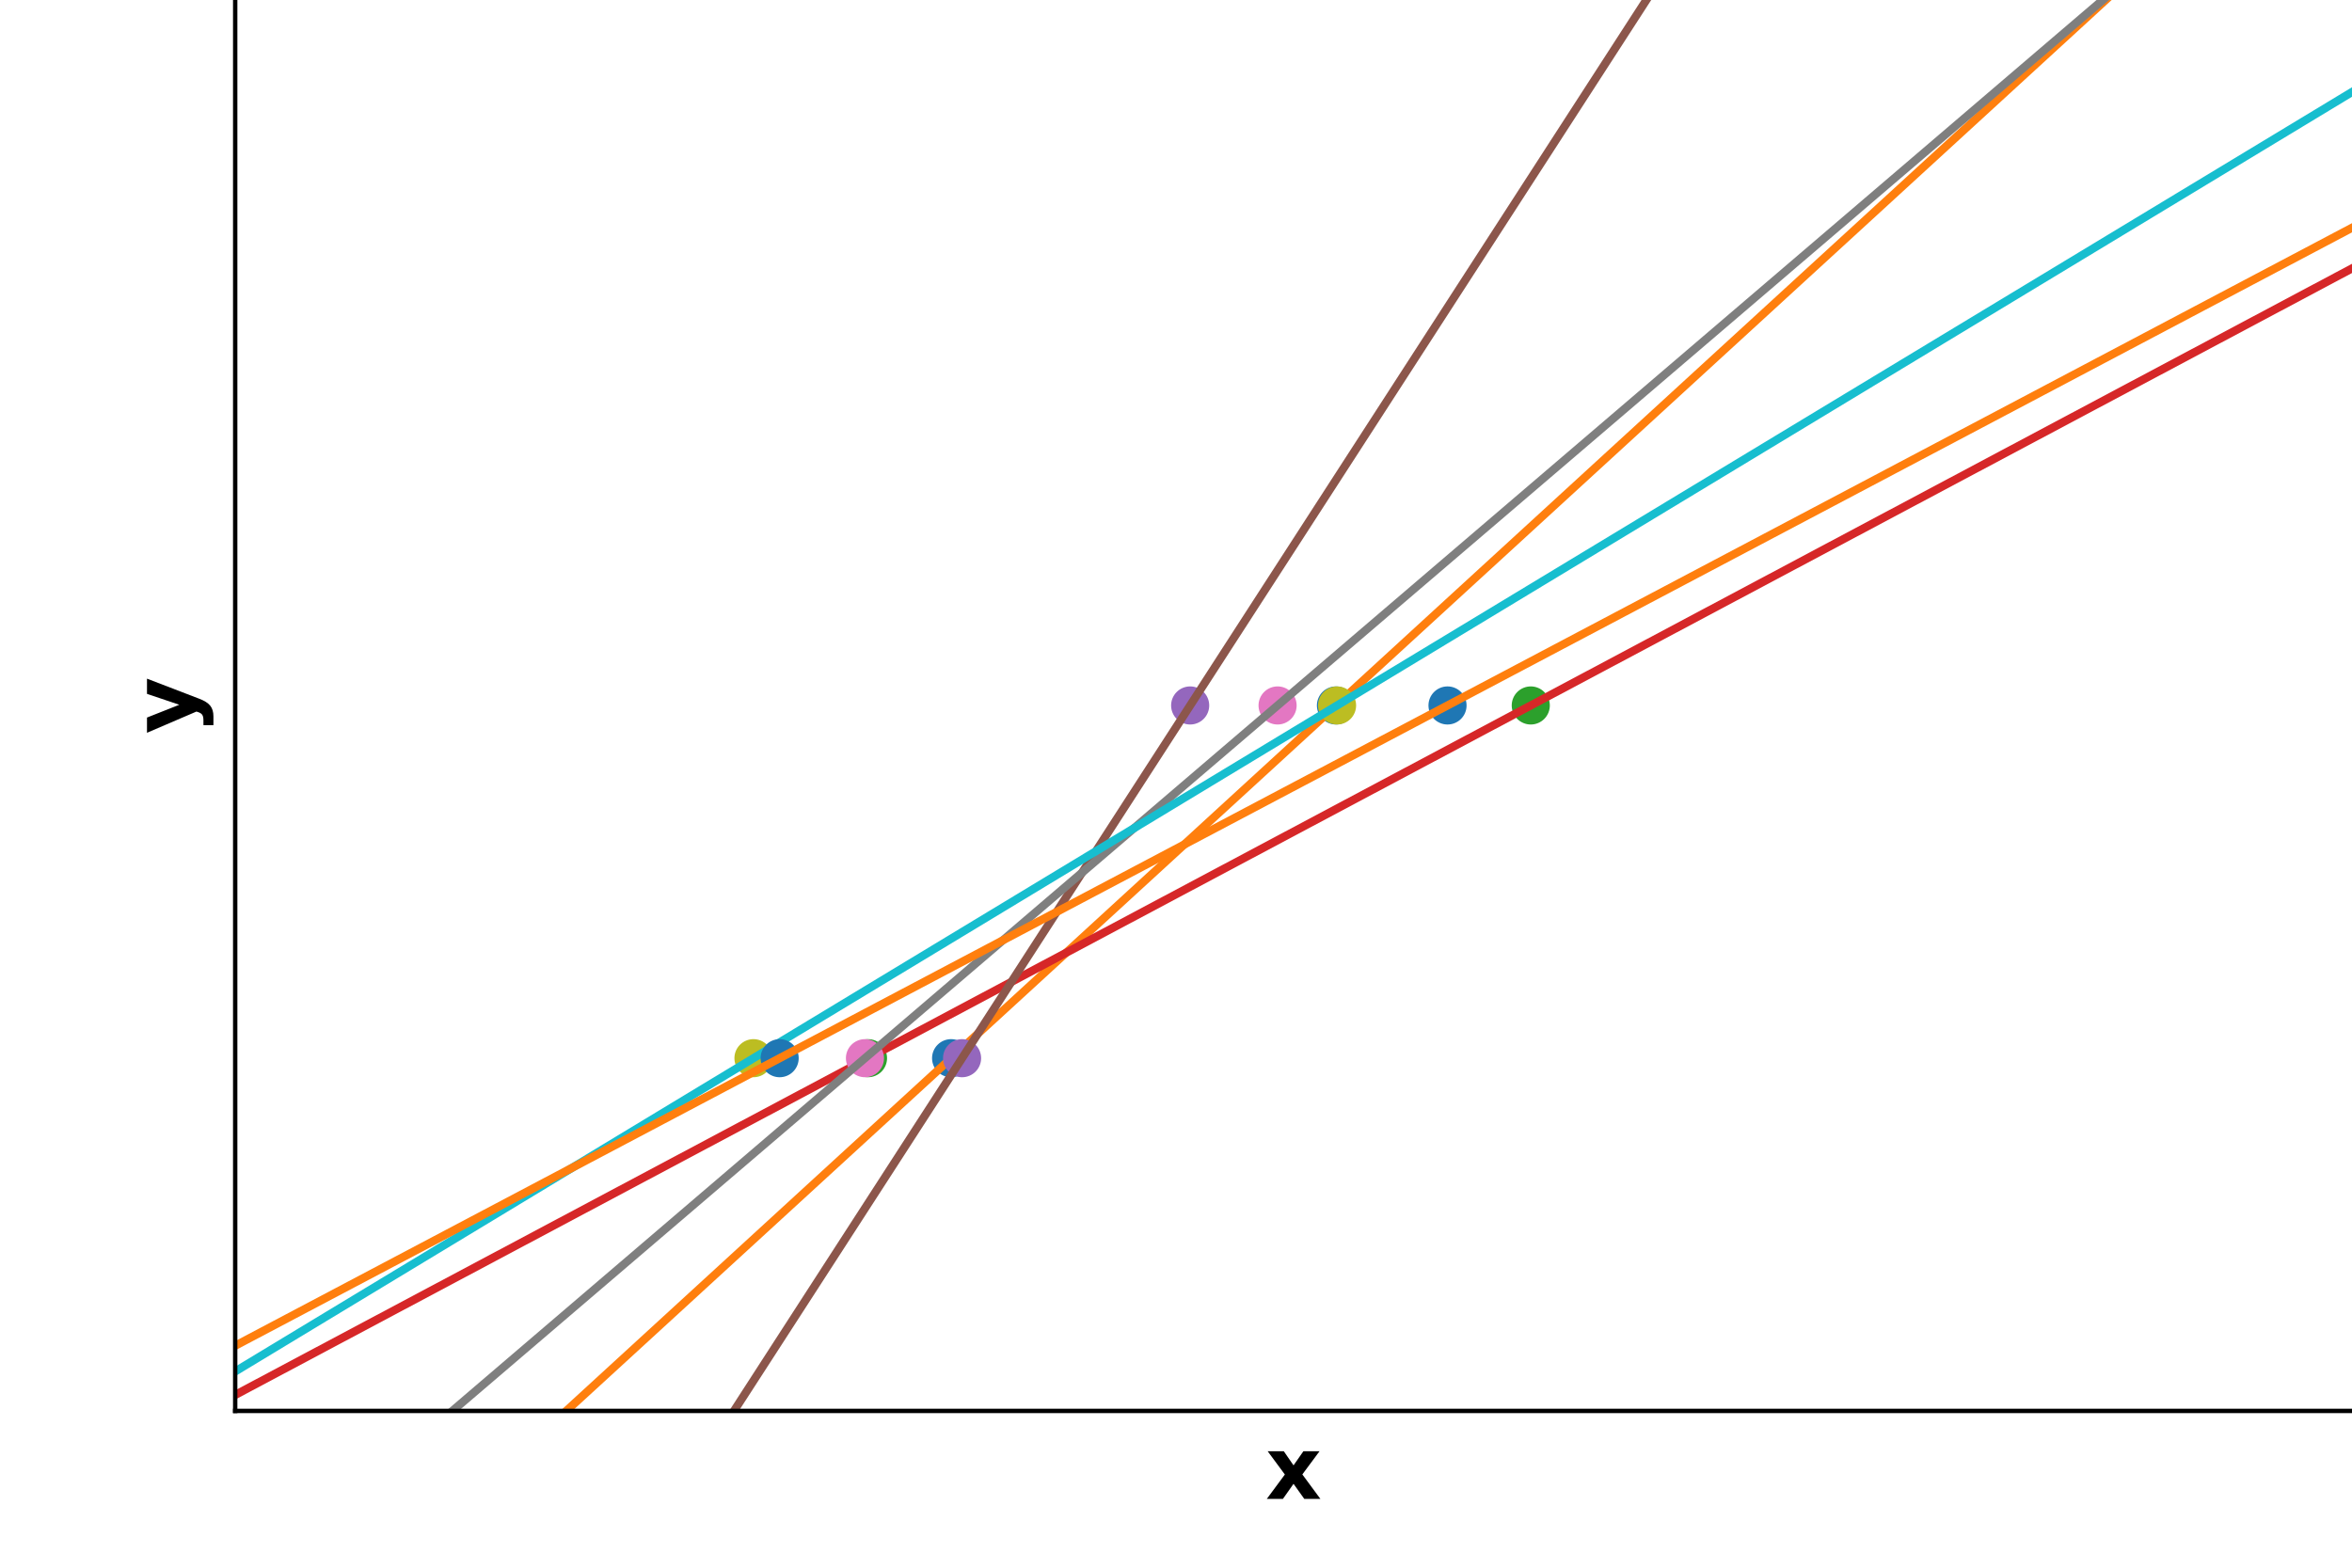 <?xml version="1.0" encoding="utf-8" standalone="no"?>
<!DOCTYPE svg PUBLIC "-//W3C//DTD SVG 1.1//EN"
  "http://www.w3.org/Graphics/SVG/1.1/DTD/svg11.dtd">
<!-- Created with matplotlib (https://matplotlib.org/) -->
<svg height="288pt" version="1.1" viewBox="0 0 432 288" width="432pt" xmlns="http://www.w3.org/2000/svg" xmlns:xlink="http://www.w3.org/1999/xlink">
 <defs>
  <style type="text/css">
*{stroke-linecap:butt;stroke-linejoin:round;white-space:pre;}
  </style>
 </defs>
 <g id="figure_1">
  <g id="patch_1">
   <path d="M 0 288 
L 432 288 
L 432 0 
L 0 0 
z
" style="fill:none;"/>
  </g>
  <g id="axes_1">
   <g id="patch_2">
    <path d="M 43.2 259.2 
L 432 259.2 
L 432 0 
L 43.2 0 
z
" style="fill:none;"/>
   </g>
   <g id="matplotlib.axis_1">
    <g id="text_1">
     <!-- x -->
     <defs>
      <path d="M 22.219 27.984 
L 2.484 54.688 
L 21 54.688 
L 32.172 38.484 
L 43.5 54.688 
L 62.016 54.688 
L 42.281 28.078 
L 62.984 0 
L 44.484 0 
L 32.172 17.281 
L 20.016 0 
L 1.516 0 
z
" id="DejaVuSans-Bold-120"/>
     </defs>
     <g transform="translate(232.44 275.358)scale(0.16 -0.16)">
      <use xlink:href="#DejaVuSans-Bold-120"/>
     </g>
    </g>
   </g>
   <g id="matplotlib.axis_2">
    <g id="text_2">
     <!-- y -->
     <defs>
      <path d="M 1.219 54.688 
L 18.703 54.688 
L 33.406 17.578 
L 45.906 54.688 
L 63.375 54.688 
L 40.375 -5.172 
Q 36.922 -14.312 32.297 -17.938 
Q 27.688 -21.578 20.125 -21.578 
L 10.016 -21.578 
L 10.016 -10.109 
L 15.484 -10.109 
Q 19.922 -10.109 21.938 -8.688 
Q 23.969 -7.281 25.094 -3.609 
L 25.594 -2.094 
z
" id="DejaVuSans-Bold-121"/>
     </defs>
     <g transform="translate(35.748 134.815)rotate(-90)scale(0.16 -0.16)">
      <use xlink:href="#DejaVuSans-Bold-121"/>
     </g>
    </g>
   </g>
   <g id="line2d_1">
    <defs>
     <path d="M 0 3 
C 0.796 3 1.559 2.684 2.121 2.121 
C 2.684 1.559 3 0.796 3 0 
C 3 -0.796 2.684 -1.559 2.121 -2.121 
C 1.559 -2.684 0.796 -3 0 -3 
C -0.796 -3 -1.559 -2.684 -2.121 -2.121 
C -2.684 -1.559 -3 -0.796 -3 0 
C -3 0.796 -2.684 1.559 -2.121 2.121 
C -1.559 2.684 -0.796 3 0 3 
z
" id="m3a96a8b3c1" style="stroke:#1f77b4;"/>
    </defs>
    <g clip-path="url(#pc1e26da363)">
     <use style="fill:#1f77b4;stroke:#1f77b4;" x="174.693" xlink:href="#m3a96a8b3c1" y="194.4"/>
     <use style="fill:#1f77b4;stroke:#1f77b4;" x="245.379" xlink:href="#m3a96a8b3c1" y="129.6"/>
    </g>
   </g>
   <g id="line2d_2">
    <path clip-path="url(#pc1e26da363)" d="M 71.501 289 
L 387.842 -1 
" style="fill:none;stroke:#ff7f0e;stroke-linecap:square;stroke-width:1.5;"/>
   </g>
   <g id="line2d_3">
    <defs>
     <path d="M 0 3 
C 0.796 3 1.559 2.684 2.121 2.121 
C 2.684 1.559 3 0.796 3 0 
C 3 -0.796 2.684 -1.559 2.121 -2.121 
C 1.559 -2.684 0.796 -3 0 -3 
C -0.796 -3 -1.559 -2.684 -2.121 -2.121 
C -2.684 -1.559 -3 -0.796 -3 0 
C -3 0.796 -2.684 1.559 -2.121 2.121 
C -1.559 2.684 -0.796 3 0 3 
z
" id="ma1e5742440" style="stroke:#2ca02c;"/>
    </defs>
    <g clip-path="url(#pc1e26da363)">
     <use style="fill:#2ca02c;stroke:#2ca02c;" x="159.427" xlink:href="#ma1e5742440" y="194.4"/>
     <use style="fill:#2ca02c;stroke:#2ca02c;" x="281.163" xlink:href="#ma1e5742440" y="129.6"/>
    </g>
   </g>
   <g id="line2d_4">
    <path clip-path="url(#pc1e26da363)" d="M 43.2 256.267 
L 432 49.31 
" style="fill:none;stroke:#d62728;stroke-linecap:square;stroke-width:1.5;"/>
   </g>
   <g id="line2d_5">
    <defs>
     <path d="M 0 3 
C 0.796 3 1.559 2.684 2.121 2.121 
C 2.684 1.559 3 0.796 3 0 
C 3 -0.796 2.684 -1.559 2.121 -2.121 
C 1.559 -2.684 0.796 -3 0 -3 
C -0.796 -3 -1.559 -2.684 -2.121 -2.121 
C -2.684 -1.559 -3 -0.796 -3 0 
C -3 0.796 -2.684 1.559 -2.121 2.121 
C -1.559 2.684 -0.796 3 0 3 
z
" id="mc28386078e" style="stroke:#9467bd;"/>
    </defs>
    <g clip-path="url(#pc1e26da363)">
     <use style="fill:#9467bd;stroke:#9467bd;" x="176.705" xlink:href="#mc28386078e" y="194.4"/>
     <use style="fill:#9467bd;stroke:#9467bd;" x="218.602" xlink:href="#mc28386078e" y="129.6"/>
    </g>
   </g>
   <g id="line2d_6">
    <path clip-path="url(#pc1e26da363)" d="M 115.542 289 
L 303.041 -1 
" style="fill:none;stroke:#8c564b;stroke-linecap:square;stroke-width:1.5;"/>
   </g>
   <g id="line2d_7">
    <defs>
     <path d="M 0 3 
C 0.796 3 1.559 2.684 2.121 2.121 
C 2.684 1.559 3 0.796 3 0 
C 3 -0.796 2.684 -1.559 2.121 -2.121 
C 1.559 -2.684 0.796 -3 0 -3 
C -0.796 -3 -1.559 -2.684 -2.121 -2.121 
C -2.684 -1.559 -3 -0.796 -3 0 
C -3 0.796 -2.684 1.559 -2.121 2.121 
C -1.559 2.684 -0.796 3 0 3 
z
" id="meb15186e5f" style="stroke:#e377c2;"/>
    </defs>
    <g clip-path="url(#pc1e26da363)">
     <use style="fill:#e377c2;stroke:#e377c2;" x="158.87" xlink:href="#meb15186e5f" y="194.4"/>
     <use style="fill:#e377c2;stroke:#e377c2;" x="234.658" xlink:href="#meb15186e5f" y="129.6"/>
    </g>
   </g>
   <g id="line2d_8">
    <path clip-path="url(#pc1e26da363)" d="M 48.229 289 
L 387.403 -1 
" style="fill:none;stroke:#7f7f7f;stroke-linecap:square;stroke-width:1.5;"/>
   </g>
   <g id="line2d_9">
    <defs>
     <path d="M 0 3 
C 0.796 3 1.559 2.684 2.121 2.121 
C 2.684 1.559 3 0.796 3 0 
C 3 -0.796 2.684 -1.559 2.121 -2.121 
C 1.559 -2.684 0.796 -3 0 -3 
C -0.796 -3 -1.559 -2.684 -2.121 -2.121 
C -2.684 -1.559 -3 -0.796 -3 0 
C -3 0.796 -2.684 1.559 -2.121 2.121 
C -1.559 2.684 -0.796 3 0 3 
z
" id="md5fe0b7906" style="stroke:#bcbd22;"/>
    </defs>
    <g clip-path="url(#pc1e26da363)">
     <use style="fill:#bcbd22;stroke:#bcbd22;" x="138.393" xlink:href="#md5fe0b7906" y="194.4"/>
     <use style="fill:#bcbd22;stroke:#bcbd22;" x="245.582" xlink:href="#md5fe0b7906" y="129.6"/>
    </g>
   </g>
   <g id="line2d_10">
    <path clip-path="url(#pc1e26da363)" d="M 43.2 251.948 
L 432 16.903 
" style="fill:none;stroke:#17becf;stroke-linecap:square;stroke-width:1.5;"/>
   </g>
   <g id="line2d_11">
    <g clip-path="url(#pc1e26da363)">
     <use style="fill:#1f77b4;stroke:#1f77b4;" x="143.2" xlink:href="#m3a96a8b3c1" y="194.4"/>
     <use style="fill:#1f77b4;stroke:#1f77b4;" x="265.871" xlink:href="#m3a96a8b3c1" y="129.6"/>
    </g>
   </g>
   <g id="line2d_12">
    <path clip-path="url(#pc1e26da363)" d="M 43.2 247.224 
L 432 41.844 
" style="fill:none;stroke:#ff7f0e;stroke-linecap:square;stroke-width:1.5;"/>
   </g>
   <g id="patch_3">
    <path d="M 43.2 259.2 
L 43.2 0 
" style="fill:none;stroke:#000000;stroke-linecap:square;stroke-linejoin:miter;stroke-width:0.8;"/>
   </g>
   <g id="patch_4">
    <path d="M 43.2 259.2 
L 432 259.2 
" style="fill:none;stroke:#000000;stroke-linecap:square;stroke-linejoin:miter;stroke-width:0.8;"/>
   </g>
  </g>
 </g>
 <defs>
  <clipPath id="pc1e26da363">
   <rect height="259.2" width="388.8" x="43.2" y="0"/>
  </clipPath>
 </defs>
</svg>
